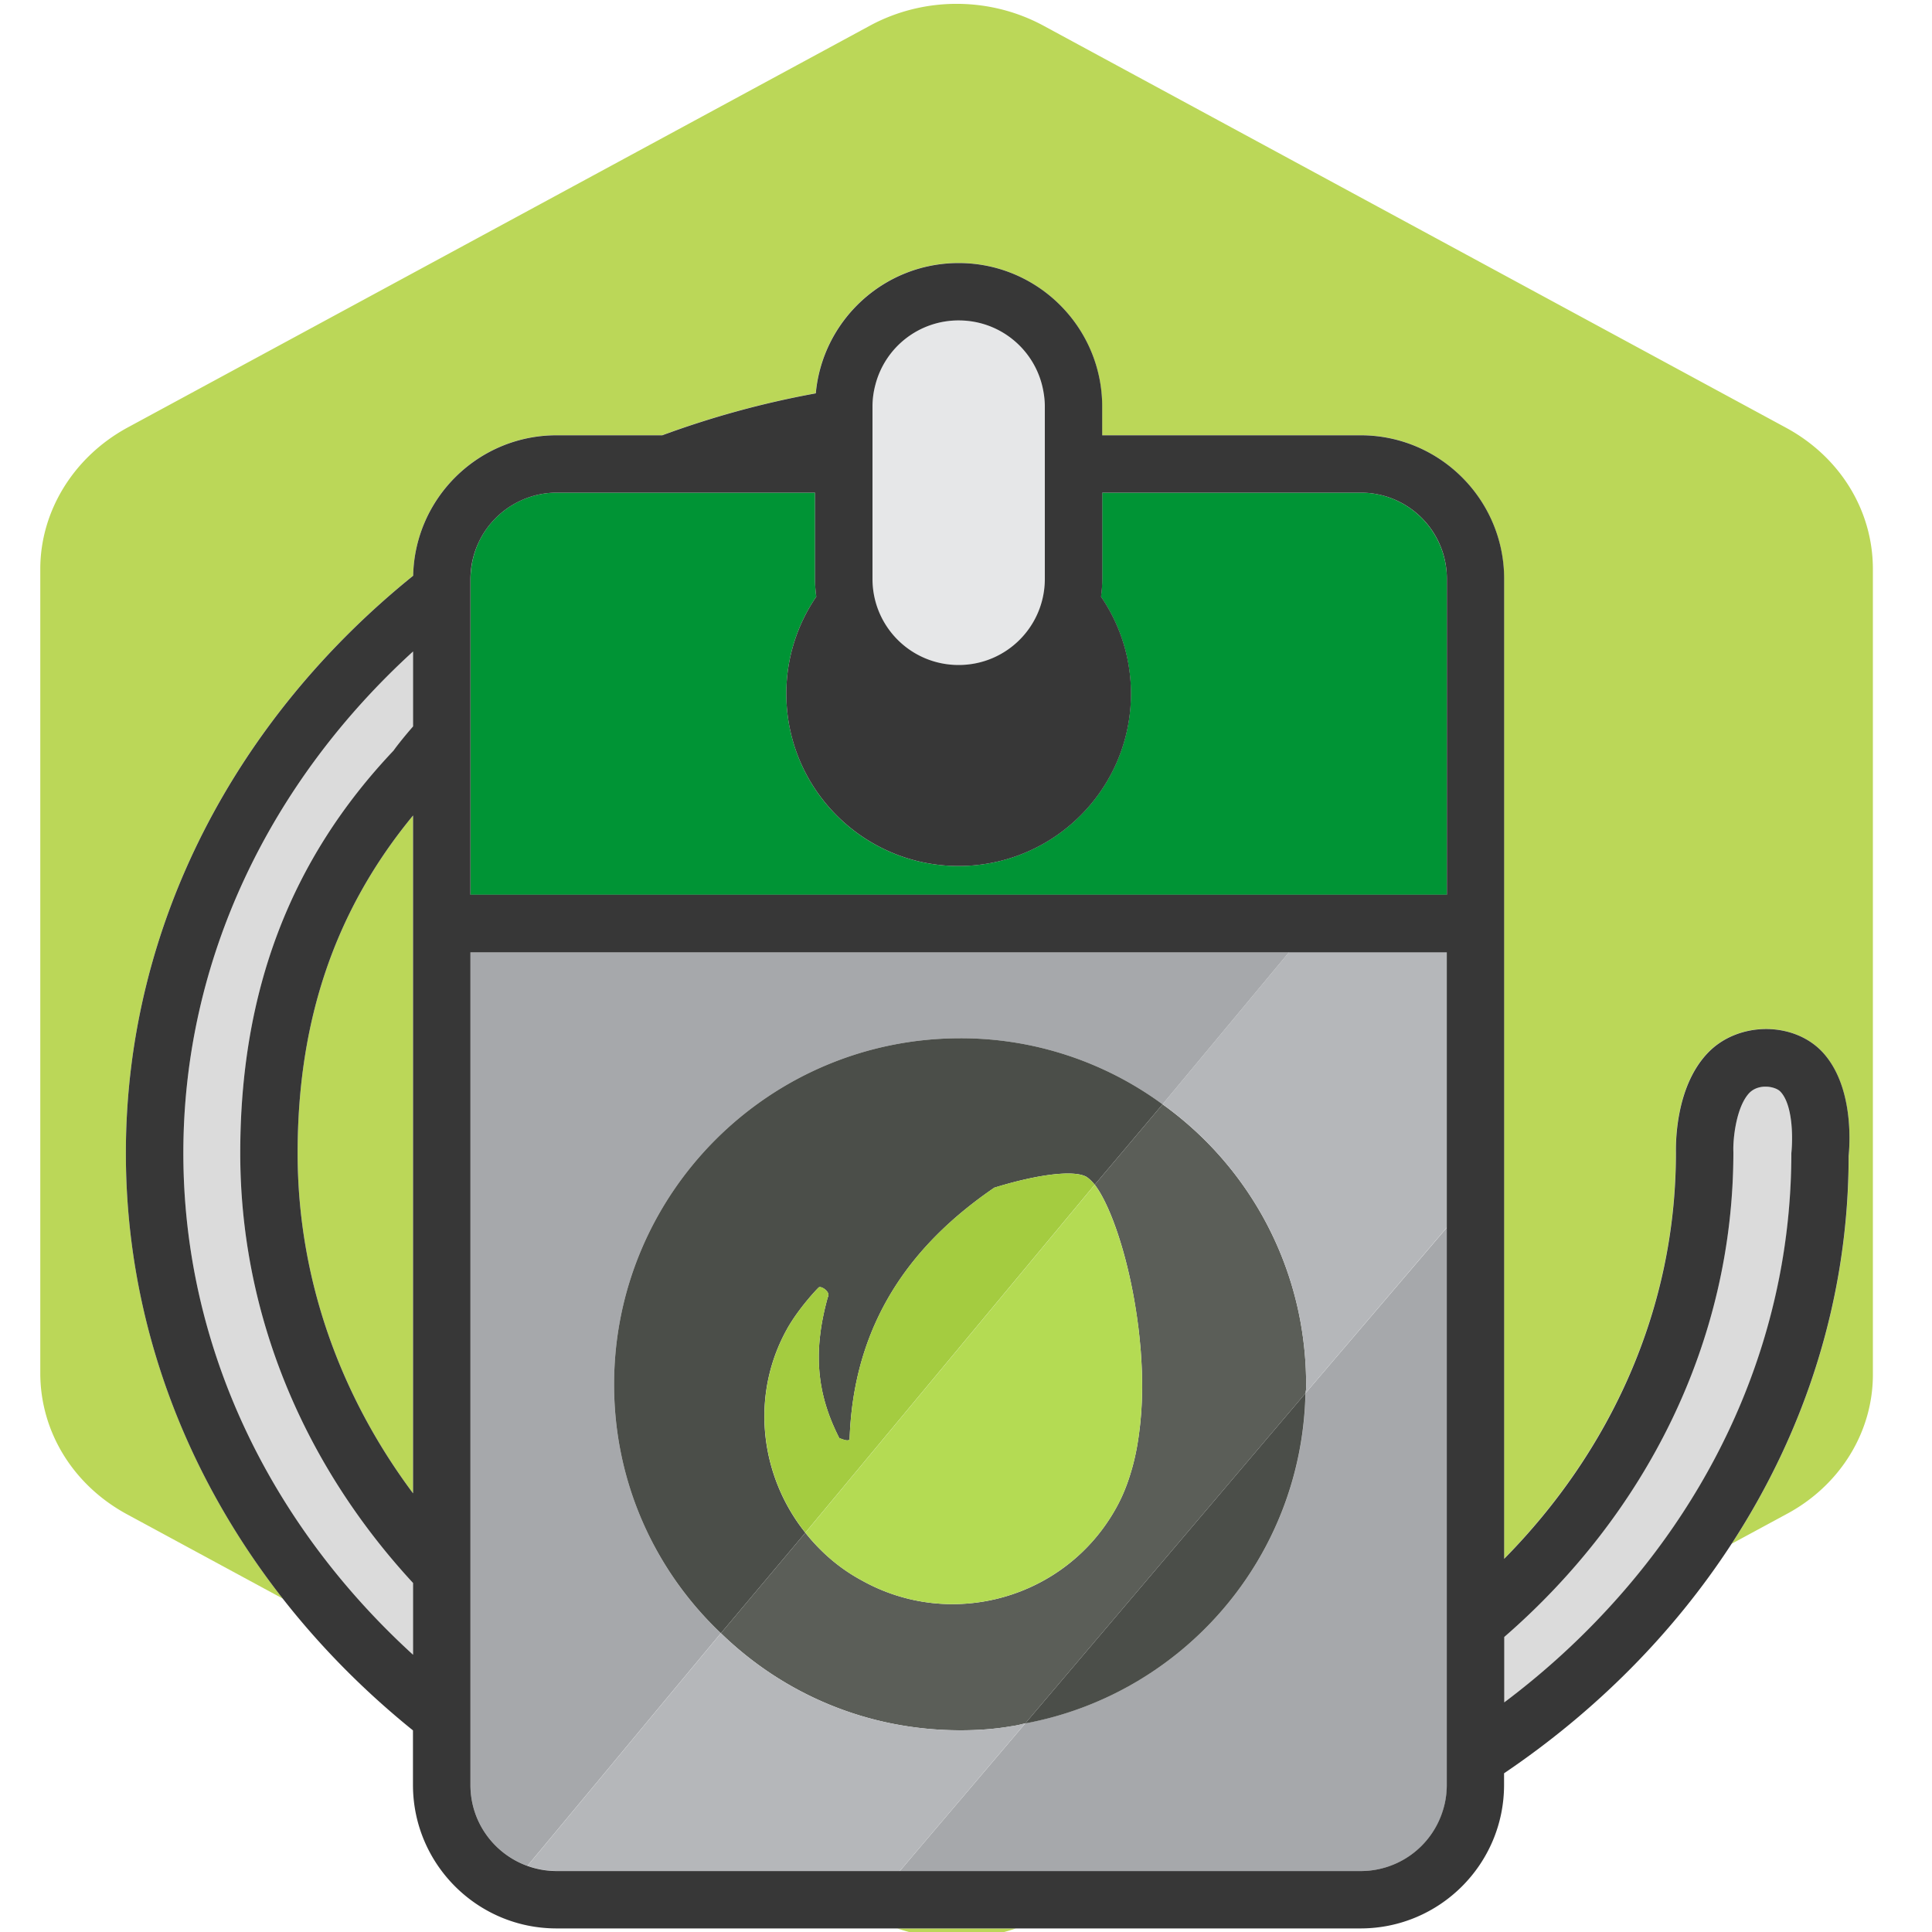 <svg baseProfile="tiny" xmlns="http://www.w3.org/2000/svg" viewBox="0 0 200 200"><path d="M105.17 199.63H92.89a18.99 18.99 0 0 0 12.28 0zm12.1-65.86c.22 1.16.41 2.37.57 3.6-.15-1.23-.35-2.43-.57-3.6zm67.64-89.48L108.04 2.67c-5.59-3.03-12.43-3.03-18.01 0L13.15 44.29c-5.53 3.03-8.98 8.62-8.98 14.62v83.23c0 6.06 3.39 11.59 8.98 14.62l16.13 8.73c-10.23-13.06-16.25-28.98-16.25-46.13 0-23.71 11.5-45.06 29.74-59.77.17-8.06 6.75-14.54 14.85-14.54h10.93a95.383 95.383 0 0 1 15.89-4.34c.69-7.56 7.05-13.49 14.79-13.49 8.2 0 14.86 6.66 14.86 14.86v2.97h26.75c8.2 0 14.86 6.66 14.86 14.86v101.45c11.05-11.22 17.78-25.91 17.78-42 0-.59-.18-6.78 3.33-10.4 3.15-3.27 8.98-3.27 11.95.06 3.27 3.69 2.68 9.93 2.62 10.64 0 14.6-4.42 28.33-12.12 40.15l5.64-3.05c5.59-2.97 9.04-8.56 8.98-14.62V58.91c0-6.06-3.39-11.59-8.97-14.62zM42.76 154.59V84.42c-8.06 9.77-11.95 21.18-11.95 34.95 0 13.01 4.41 25.12 11.95 35.22zm92.44-11.26c0-1.68-.12-3.33-.34-4.95.23 1.62.34 3.27.34 4.95zm-.33-4.95c-.22-1.62-.55-3.2-.99-4.74.43 1.54.76 3.12.99 4.74z" fill="#BBD758"/><path d="M184.31 113.01c-.48-.54-2.2-.89-3.21.12-1.37 1.43-1.72 4.76-1.66 6.12 0 19.71-9.11 37.51-23.72 50.21v6.77a80.26 80.26 0 0 0 10.35-9.26c12.09-12.9 19.38-29.5 19.38-47.59.17-1.73.11-5.06-1.14-6.37zm-165.33 6.36c0 20.19 9.08 38.52 23.78 51.93v-7.43c-11.17-12.07-17.89-27.59-17.89-44.5 0-16.76 5.17-30.38 15.87-41.67.1-.15.78-1.08 2.02-2.5v-7.76c-14.7 13.41-23.78 31.74-23.78 51.93z" fill="#DBDBDB"/><path d="M63.57 143.33c0-19.8 16.05-35.85 35.85-35.85 7.85 0 15.1 2.56 20.93 6.84l13.1-15.75H48.7v86.2c0 3.87 2.46 7.15 5.9 8.38l3.41-4.1 1.92-2.31 1.98-2.38.69-.83 2.54-3.06 1.96-2.36 1.96-2.36 5.56-6.68a35.368 35.368 0 0 1-11.05-25.74zm71.58.89c-.36 17.06-12.72 31.15-29.01 34.18l-3.94 4.64-2.48 2.92-2.45 2.88-3.77 4.44-.35.41h47.71c3.98 0 7.34-2.6 8.49-6.19.27-.86.43-1.77.43-2.73v-57.69l-14.63 17.14z" fill="#A6A8AB"/><path fill="#009435" d="M140.85 51H114.1v8.92c0 .63-.05 1.24-.13 1.85 1.95 2.86 3.1 6.32 3.1 10.04 0 9.85-7.99 17.84-17.84 17.84S81.4 81.66 81.4 71.81c0-3.73 1.15-7.18 3.1-10.04-.08-.61-.13-1.22-.13-1.85V51H57.62c-1.05 0-2.05.19-2.98.52-1.12.4-2.13 1.01-2.99 1.79a8.857 8.857 0 0 0-2.85 5.4c-.05.4-.09.8-.09 1.22v32.7h101.07v-32.7c-.01-4.94-3.99-8.93-8.93-8.93z"/><path fill="#E6E7E8" d="M108 40.45a8.903 8.903 0 0 0-8.76-7.28c-4.14 0-7.6 2.81-8.61 6.62-.19.73-.31 1.5-.31 2.3v17.84c0 4.93 3.98 8.92 8.92 8.92s8.92-3.98 8.92-8.92V42.09c0-.56-.06-1.11-.16-1.64z"/><path d="M112.44 121.81c.3.18.59.48.89.83l7.02-8.32a35.285 35.285 0 0 0-20.93-6.84c-19.8 0-35.85 16.05-35.85 35.85 0 10.11 4.22 19.26 11.06 25.74l8.74-10.4c-4.76-5.95-5.77-14.45-1.72-21.4 1.13-1.9 2.73-3.63 3.09-3.98.24-.24 1.31.48.95 1.01-1.72 6.18-.89 10.46 1.19 14.57.18.06.95.42 1.07.12.42-12.72 7.07-20.63 14.98-26.04 4.45-1.38 8.2-1.85 9.51-1.14zm-6.31 56.6c16.29-3.03 28.65-17.12 29.01-34.18l-29.01 34.18z" fill="#4B4E49"/><path fill="#A4CC40" d="M112.44 121.81c-1.31-.71-5.05-.24-9.51 1.13-7.91 5.41-14.57 13.32-14.98 26.04-.12.3-.89-.06-1.07-.12-2.08-4.1-2.91-8.38-1.19-14.57.36-.54-.71-1.25-.95-1.01-.36.36-1.96 2.08-3.09 3.98-4.04 6.96-3.03 15.46 1.72 21.4l29.96-36.03c-.3-.34-.6-.64-.89-.82z"/><path fill="#5B5E58" d="M104.71 178.7c.48-.06.95-.18 1.43-.3l29.01-34.18.05-.36.01-.36v-.18c0-4.48-.82-8.77-2.32-12.72-.5-1.32-1.08-2.6-1.72-3.83-2.59-4.95-6.3-9.21-10.82-12.45l-7.02 8.32c1.42 1.86 2.98 6.09 3.94 11.13.22 1.16.41 2.37.57 3.6.1.82.18 1.65.25 2.48.06.83.11 1.67.13 2.51.02.84.02 1.68-.01 2.51a35.285 35.285 0 0 1-.5 4.86c-.14.78-.31 1.54-.52 2.28-.21.74-.44 1.45-.72 2.14-.27.69-.59 1.34-.93 1.96-5.17 9.33-17 12.72-26.34 7.49-2.32-1.25-4.28-2.97-5.83-4.93l-8.74 10.4c6.42 6.24 15.1 10.05 24.79 10.05 1.78 0 3.56-.12 5.29-.42zm1.42-.29l29.02-34.19-29.02 34.19zm-1.42.29c.48-.06.95-.18 1.43-.3-.48.12-.96.24-1.43.3z"/><path fill="#B4DB53" d="M118.09 139.85c-.06-.83-.15-1.66-.25-2.48-.15-1.23-.34-2.43-.57-3.6-.97-5.04-2.52-9.27-3.94-11.13l-29.96 36.03c1.55 1.96 3.51 3.69 5.83 4.93 9.33 5.23 21.16 1.84 26.34-7.49.35-.62.66-1.28.93-1.96.27-.69.51-1.4.72-2.14.21-.74.38-1.5.52-2.28s.25-1.58.33-2.39.14-1.64.17-2.47c.03-.83.03-1.67.01-2.51-.03-.83-.07-1.67-.13-2.51z"/><path d="M99.42 179.12c-9.69 0-18.37-3.8-24.79-10.05l-5.56 6.68-1.96 2.36-1.96 2.36-2.54 3.06-.69.83-1.98 2.38-1.92 2.31-3.41 4.1c.94.34 1.96.53 3.02.53h35.52l.35-.41 3.77-4.44 2.45-2.88 2.48-2.92 3.94-4.64c-.48.12-.95.24-1.43.3-1.73.31-3.51.43-5.29.43zm34.03-80.56l-13.1 15.75c4.52 3.24 8.23 7.51 10.82 12.45.65 1.24 1.22 2.52 1.72 3.83 1.5 3.95 2.32 8.24 2.32 12.72v.18l-.01.36-.05.36 14.62-17.14V98.56h-16.32z" fill="#B5B7BA"/><path fill="#373737" d="M188.77 109.03c-2.97-3.33-8.8-3.33-11.95-.06-3.51 3.63-3.33 9.81-3.33 10.4 0 16.09-6.72 30.79-17.78 42V59.92c0-8.2-6.66-14.86-14.86-14.86H114.1v-2.97c0-8.2-6.66-14.86-14.86-14.86-7.74 0-14.1 5.93-14.79 13.49-5.5 1-10.81 2.47-15.89 4.34H57.62c-8.1 0-14.68 6.49-14.85 14.54-18.24 14.71-29.74 36.06-29.74 59.77 0 17.15 6.02 33.07 16.25 46.13 3.91 4.99 8.43 9.56 13.47 13.63v5.64c0 8.2 6.66 14.86 14.86 14.86h83.23c8.2 0 14.86-6.66 14.86-14.86v-1.2c9.5-6.42 17.53-14.5 23.55-23.75 7.7-11.82 12.12-25.55 12.12-40.15.07-.71.67-6.96-2.6-10.64zm-33.05 67.2v-6.77c14.61-12.69 23.72-30.5 23.72-50.21-.06-1.37.3-4.7 1.66-6.12 1.01-1.01 2.73-.65 3.21-.12 1.25 1.31 1.31 4.64 1.13 6.36 0 18.09-7.29 34.69-19.38 47.59-3.14 3.36-6.6 6.46-10.34 9.27zm-5.95 8.54c0 .95-.15 1.87-.43 2.73a8.898 8.898 0 0 1-8.49 6.19H57.62a8.92 8.92 0 0 1-3.02-.53c-3.44-1.24-5.9-4.51-5.9-8.38v-86.2h101.07v86.19zM42.76 67.44v7.76c-1.24 1.42-1.92 2.35-2.02 2.5-10.7 11.3-15.87 24.91-15.87 41.67 0 16.91 6.73 32.43 17.89 44.5v7.43c-14.7-13.41-23.78-31.74-23.78-51.93s9.08-38.52 23.78-51.93zm8.89-14.13c.86-.78 1.88-1.39 2.99-1.79.93-.33 1.93-.52 2.98-.52h26.75v8.92c0 .63.05 1.24.13 1.85-1.95 2.86-3.1 6.32-3.1 10.04 0 9.85 7.99 17.84 17.84 17.84s17.84-7.99 17.84-17.84c0-3.73-1.15-7.18-3.1-10.04.08-.61.13-1.22.13-1.85V51h26.75c4.93 0 8.92 3.98 8.92 8.92v32.7H48.7v-32.7c0-.41.04-.82.09-1.22.3-2.13 1.34-4.02 2.86-5.39zm38.67-11.22c0-.8.11-1.56.31-2.3a8.89 8.89 0 0 1 8.61-6.62c4.38 0 8 3.13 8.76 7.28.1.53.16 1.08.16 1.63v17.84c0 4.93-3.98 8.92-8.92 8.92s-8.92-3.98-8.92-8.92V42.09zm-47.56 112.5c-7.54-10.1-11.95-22.21-11.95-35.22 0-13.77 3.89-25.18 11.95-34.95v70.17z"/></svg>
